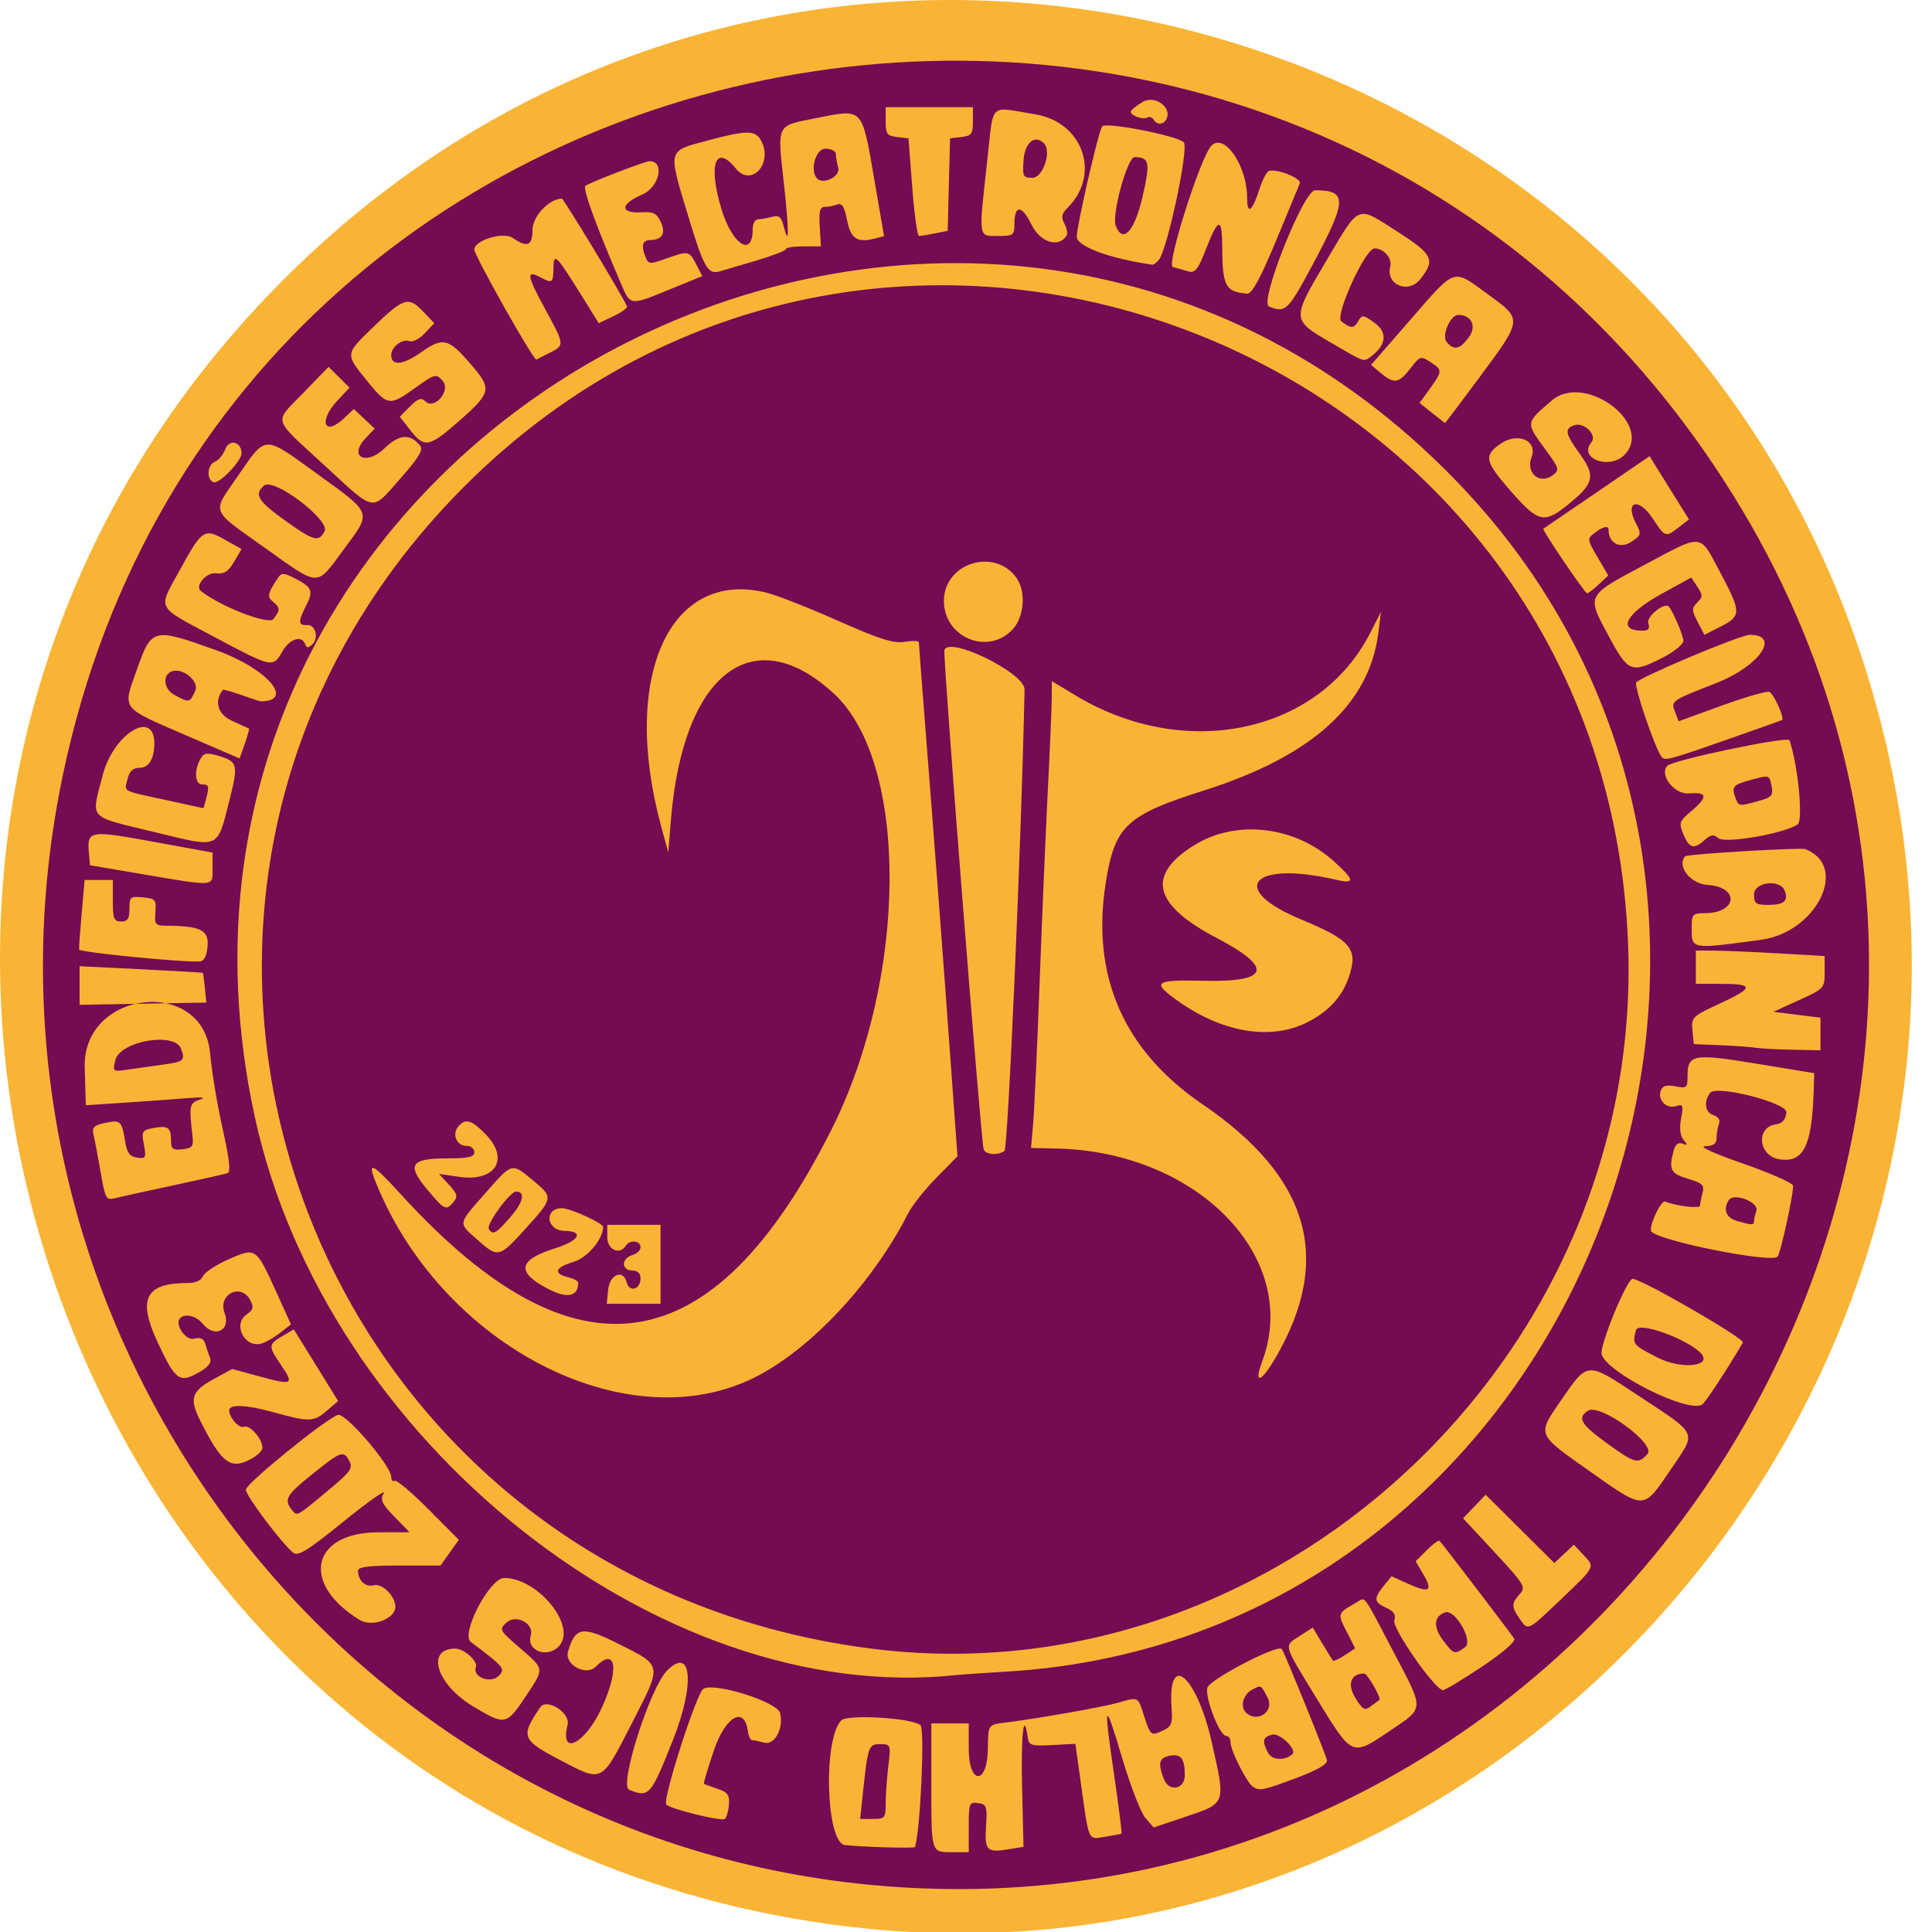 <?xml version="1.0" encoding="UTF-8" standalone="no"?>
<svg
   version="1.1"
   id="svg2"
   width="620"
   height="620"
   viewBox="0 0 620 620"
   xmlns="http://www.w3.org/2000/svg"
   >
  <defs
     id="defs6" />
  <g
     id="g8"
     transform="translate(-394.335,-379.759)">
    <g
       id="g427"
       transform="translate(146.827,-519.625)">
      <g
         id="g437"
         transform="translate(-395.967,151.735)">
        <path
           style="fill:#f9b435;stroke-width:1.333"
           d="M 921.689,1366.567 C 660.012,1340.259 548.887,1016.777 738.522,833.373 910.516,667.03 1197.771,755.273 1249.646,990.386 1294.63,1194.268 1126.469,1387.155 921.689,1366.567 Z"
           id="path431" />
        <path
           style="fill:#750b53;stroke-width:1.333"
           d="m 923.022,1352.546 c -171.464,-16.219 -292.968,-179.701 -260.504,-350.505 49.965,-262.883 401.963,-322.031 540.043,-90.747 121.017,202.704 -44.208,463.512 -279.539,441.252 z m 31.333,-18.597 c 0,-7.63 0.172,-8.068 3,-7.667 2.736,0.389 2.961,1.03 2.557,7.28 -0.511,7.903 0.206,8.675 7.022,7.569 l 4.996,-0.811 -0.454,-19.14 c -0.398,-16.752 0.521,-25.049 1.786,-16.138 0.392,2.758 1.028,2.969 7.87,2.612 l 7.444,-0.388 1.635,11.722 c 2.82,20.217 2.276,18.968 7.895,18.102 2.704,-0.417 5.072,-0.88 5.264,-1.028 0.191,-0.149 -0.902,-8.821 -2.429,-19.271 -3.431,-23.474 -3.031,-24.106 2.805,-4.441 2.535,8.542 5.809,16.936 7.276,18.652 l 2.667,3.121 10.434,-3.527 c 12.897,-4.36 12.734,-3.884 8.194,-23.935 -4.818,-21.28 -14.159,-29.312 -12.877,-11.072 0.37,5.266 0.031,6.127 -2.952,7.486 -3.748,1.708 -3.794,1.667 -6.061,-5.364 -1.801,-5.586 -1.642,-5.514 -8.081,-3.656 -4.635,1.337 -25.156,4.98 -35.325,6.27 -6.719,0.853 -6.377,0.397 -6.534,8.698 -0.22,11.611 -6.133,11.399 -6.133,-0.219 v -8.093 h -6 -6 v 19.778 c 0,22.084 -0.169,21.556 6.889,21.556 h 5.111 z m 62.594,-15.433 c -1.961,-5.158 -1.525,-6.779 2.006,-7.454 3.497,-0.668 4.734,0.969 4.734,6.267 0,4.605 -5.099,5.503 -6.74,1.187 z m -79.828,21.859 c 1.757,-5.898 3.17,-37.95 1.725,-39.134 -2.789,-2.287 -23.418,-3.517 -25.382,-1.514 -5.908,6.024 -4.954,39.259 1.148,40.011 5.165,0.636 22.364,1.123 22.509,0.637 z m -16.806,-16.667 c 1.694,-15.862 1.856,-16.333 5.619,-16.333 3.39,0 3.442,0.139 2.618,7 -0.462,3.85 -0.846,9.25 -0.852,12 -0.011,4.69 -0.265,5 -4.108,5 h -4.096 z m -42.907,3.026 c 0.231,-3.075 -0.426,-3.969 -3.72,-5.063 -2.2,-0.731 -4.144,-1.44 -4.321,-1.577 -0.176,-0.137 1.239,-4.888 3.146,-10.559 3.692,-10.982 9.783,-14.6 10.935,-6.494 0.234,1.65 0.834,3.008 1.333,3.018 0.499,0.011 2.247,0.377 3.884,0.816 3.421,0.917 6.381,-4.568 5.138,-9.522 -0.9,-3.586 -21.113,-9.927 -24.621,-7.723 -2.228,1.4 -13.236,35.779 -11.888,37.127 1.481,1.481 17.758,5.471 18.782,4.604 0.579,-0.491 1.179,-2.573 1.333,-4.627 z m -17.95,-20.747 c 7.083,-17.858 6.043,-30.202 -1.878,-22.282 -5.483,5.483 -15.534,36.965 -12.226,38.295 6.431,2.585 6.969,1.973 14.103,-16.013 z m 200.23,12.162 c 6.501,-2.441 9.871,-4.399 9.632,-5.597 -0.382,-1.911 -13.717,-34.757 -14.504,-35.724 -1.311,-1.612 -23.226,9.806 -23.888,12.447 -0.819,3.264 3.949,15.434 6.046,15.434 0.759,0 1.381,0.924 1.381,2.053 0,2.611 5.213,12.965 7.179,14.26 2.192,1.444 3.205,1.238 14.154,-2.872 z m -9.252,-7.955 c -2.042,-3.816 -1.763,-5.083 1.296,-5.883 2.439,-0.638 8.082,4.834 6.47,6.274 -2.426,2.169 -6.506,1.964 -7.766,-0.391 z m -7.192,-13.041 c -1.826,-1.826 -0.795,-5.734 1.892,-7.172 3.105,-1.662 2.932,-1.744 5.1,2.422 2.346,4.507 -3.359,8.383 -6.992,4.75 z m -197.123,3.775 c 9.926,-19.361 10.04,-18.612 -3.894,-25.618 -11.871,-5.969 -14.086,-5.656 -16.467,2.329 -1.247,4.181 5.741,8.018 8.882,4.878 6.503,-6.503 7.635,0.689 2.043,12.967 -5.391,11.835 -13.675,16.09 -11.063,5.682 0.969,-3.861 -6.715,-8.722 -8.826,-5.583 -6.379,9.487 -6.006,10.398 7.063,17.226 13.001,6.793 12.57,7.022 22.262,-11.88 z m 243.307,2.214 c 11.263,-7.59 11.198,-6.424 1.397,-25.092 -10.322,-19.659 -9.002,-17.885 -12.023,-16.161 -6.193,3.534 -6.176,3.485 -3.225,9.269 l 2.795,5.478 -3.384,2.217 c -1.861,1.219 -3.561,1.986 -3.777,1.703 -0.216,-0.283 -1.759,-2.784 -3.428,-5.559 l -3.034,-5.045 -4.197,2.705 c -5.141,3.313 -5.406,2.316 5.234,19.695 11.793,19.261 11.362,19.065 23.642,10.789 z m -11.02,-10.648 c -2.691,-4.406 -1.461,-7.786 2.834,-7.786 1.06,0 5.671,8.036 4.878,8.501 -0.237,0.139 -1.458,1.037 -2.712,1.995 -1.991,1.521 -2.626,1.177 -5,-2.711 z m -266.179,-0.526 c 6.025,-9.074 6.089,-8.57 -1.97,-15.513 -6.536,-5.631 -6.679,-5.902 -4.258,-8.093 3.103,-2.808 8.947,0.284 7.798,4.126 -1.494,4.993 5.488,7.491 9.187,3.287 5.599,-6.364 -6.918,-21.734 -17.7,-21.734 -4.691,0 -14.089,18.006 -10.719,20.537 10.744,8.07 11.199,8.624 8.939,10.884 -2.614,2.614 -8.521,0.336 -7.31,-2.82 0.717,-1.869 -3.801,-5.934 -6.594,-5.934 -9.65,0 -6.065,11.498 5.801,18.604 10.189,6.102 10.61,6.018 16.826,-3.344 z m 306.774,-9.438 c 6.722,-4.473 10.934,-8.114 10.411,-9 -0.704,-1.194 -22.063,-29.198 -23.963,-31.417 -0.281,-0.328 -2.124,1.018 -4.096,2.99 l -3.586,3.586 2.423,4.102 c 3.193,5.405 2.034,6.199 -4.654,3.183 l -5.511,-2.485 -2.503,3.091 c -3.299,4.074 -3.161,5.219 0.85,7.047 2.419,1.102 3.132,2.221 2.562,4.019 -0.795,2.506 13.075,22.396 15.617,22.396 0.639,0 6.241,-3.381 12.45,-7.512 z m -12.592,-8.697 c -3.07,-4.152 -2.741,-7.563 0.845,-8.758 3.202,-1.067 9.08,9.196 6.393,11.161 -3.393,2.481 -3.704,2.378 -7.238,-2.403 z m -140.309,10.282 C 1152.372,1273.278 1241.776,1038.049 1111.192,902.377 953.37,738.407 677.135,884.035 725.197,1105.869 c 22.534,104.008 129.892,189.512 225.159,179.325 1.833,-0.196 8.92,-0.681 15.747,-1.079 z m -42.847,-7.387 C 739.199,1253.424 662.25,1034.37 792.302,903.938 927.667,768.177 1159.29,859.568 1165.969,1051.375 c 4.608,132.319 -113.249,241.746 -242.713,225.353 z m -39.586,-86.092 c 18.342,-8.287 39.472,-30.411 51.269,-53.68 1.232,-2.431 5.29,-7.531 9.018,-11.333 l 6.777,-6.914 -2.264,-31.333 c -2.478,-34.282 -4.924,-66.59 -8.077,-106.667 -1.125,-14.3 -2.044,-26.412 -2.042,-26.916 0.003,-0.504 -2.04,-0.585 -4.538,-0.179 -3.607,0.585 -8.009,-0.803 -21.398,-6.748 -9.271,-4.117 -19.546,-8.162 -22.834,-8.989 -31.179,-7.851 -46.942,26.822 -33.984,74.756 l 2.322,8.59 0.872,-10.59 c 3.866,-46.932 26.342,-64.31 52.269,-40.411 24.154,22.265 23.788,91.087 -0.743,139.892 -38.006,75.611 -82.023,82.333 -137.963,21.068 -10.199,-11.17 -11.486,-11.494 -7.352,-1.85 21.535,50.238 78.278,79.552 118.666,61.305 z m 169.339,-7.594 c 18.241,-31.599 10.614,-57.698 -23.687,-81.062 -25.32,-17.247 -35.767,-41.227 -30.988,-71.137 2.899,-18.145 6.595,-21.616 31.397,-29.487 34.952,-11.092 53.237,-27.666 56.107,-50.856 l 0.799,-6.459 -3.534,6.88 c -16.466,32.059 -59.277,41.097 -94.415,19.933 l -7.667,-4.618 -0.038,5.569 c -0.021,3.063 -0.588,16.369 -1.26,29.569 -0.672,13.2 -1.849,40.8 -2.615,61.333 -0.766,20.533 -1.701,40.933 -2.076,45.333 l -0.683,8 8.336,0.191 c 45.232,1.038 78.166,35.096 65.892,68.142 -2.913,7.843 -0.437,7.098 4.431,-1.333 z m -197.563,-29.667 v -12.667 h -8.545 -8.545 v 4 c 0,4.049 4.037,5.843 6,2.667 1.228,-1.987 4.667,-1.611 4.667,0.511 0,1.014 -1.2,2.158 -2.667,2.542 -1.467,0.384 -2.667,1.654 -2.667,2.822 0,1.236 1.116,2.125 2.667,2.125 1.728,0 2.667,0.889 2.667,2.524 0,3.573 -3.571,4.592 -4.441,1.268 -1.151,-4.4 -5.484,-2.55 -5.977,2.553 l -0.418,4.322 h 8.63 8.63 z m -26.424,5.89 c 0,-0.514 -1.5,-1.31 -3.333,-1.771 -4.814,-1.208 -4.101,-3.115 1.829,-4.892 4.48,-1.342 9.504,-7.287 9.504,-11.245 0,-1.169 -10.612,-5.982 -13.19,-5.982 -5.87,0 -5.085,7.169 0.796,7.272 6.408,0.112 4.808,3.128 -2.959,5.576 -12.009,3.785 -12.671,7.688 -2.221,13.083 6.12,3.16 9.575,2.423 9.575,-2.041 z m -16.779,-17.45 c 8.838,-9.767 8.856,-9.895 2.178,-15.44 -6.799,-5.644 -6.522,-5.721 -15.236,4.205 -8.897,10.133 -8.772,9.385 -2.496,14.932 6.651,5.878 6.955,5.806 15.555,-3.697 z m -11.903,0.204 c -0.89,-1.44 6.777,-11.976 8.715,-11.976 3.073,0 2.417,3.273 -1.59,7.937 -4.775,5.557 -5.82,6.149 -7.124,4.039 z m -11.286,-8.682 c 1.405,-1.693 1.15,-2.627 -1.503,-5.504 l -3.196,-3.465 6.472,0.94 c 11.593,1.684 16.249,-5.643 8.6,-13.535 -4.653,-4.801 -6.61,-5.363 -8.932,-2.566 -2.05,2.47 -0.45,6.169 2.669,6.169 1.388,0 2.524,0.9 2.524,2 0,1.569 -1.834,2 -8.503,2 -11.948,0 -13.294,2.008 -6.663,9.942 5.613,6.715 6.103,6.946 8.532,4.019 z m 176.754,-16.315 c 1.15,-0.775 5.467,-99.814 6.455,-148.106 0.109,-5.339 -24.659,-17.417 -25.725,-12.544 -0.484,2.211 11.681,156.867 12.585,160.004 0.526,1.825 4.382,2.198 6.684,0.646 z m 97.377,-41.403 c 6.7,-3.435 10.977,-8.102 13.11,-14.305 3.15,-9.161 0.901,-11.886 -15.397,-18.657 -23.595,-9.803 -15.613,-18.933 11.124,-12.724 6.406,1.488 6.301,0.261 -0.503,-5.886 -12.537,-11.326 -31.288,-13.512 -44.714,-5.211 -15.578,9.631 -13.309,19.109 7.143,29.834 18.314,9.604 16.942,14.193 -4.101,13.722 -15.316,-0.343 -16.59,0.361 -9.825,5.425 14.854,11.119 31.001,14.038 43.163,7.802 z M 968.689,949.346 c 3.508,-4.037 4.022,-11.919 1.053,-16.157 -7.023,-10.027 -23.432,-4.841 -23.357,7.381 0.073,11.904 14.614,17.626 22.304,8.776 z M 770.356,1263.237 c 0,-3.329 -4.225,-7.554 -6.864,-6.864 -2.739,0.716 -5.076,-1.414 -5.115,-4.665 -0.015,-1.223 3.506,-1.667 13.222,-1.667 h 13.243 l 2.936,-4.123 2.936,-4.123 -9.746,-9.811 c -5.36,-5.396 -10.24,-9.506 -10.845,-9.132 -0.604,0.374 -1.099,-0.166 -1.099,-1.2 0,-3.631 -14.767,-20.82 -17.135,-19.947 -4.312,1.59 -29.531,22.091 -29.531,24.006 0,1.908 11.36,17.032 15.165,20.189 1.567,1.301 4.551,-0.538 16.22,-9.994 7.865,-6.373 13.656,-10.451 12.869,-9.06 -1.19,2.104 -0.615,3.367 3.429,7.528 l 4.859,5 h -9.881 c -21.677,0 -25.245,16.479 -6.096,28.144 3.989,2.43 11.435,-0.358 11.435,-4.282 z m -33.047,-30.85 c -2.856,-3.441 -2.097,-4.845 6.217,-11.519 9.508,-7.633 10.177,-7.87 12.089,-4.298 1.145,2.14 0.282,3.423 -5.62,8.354 -11.431,9.552 -11.11,9.363 -12.686,7.463 z m 406.94,28.655 c 11.358,-10.829 11.139,-10.397 7.344,-14.436 l -3.049,-3.245 -3.131,2.941 -3.131,2.941 -11.02,-10.962 -11.02,-10.962 -3.628,3.787 -3.628,3.787 10.18,10.958 c 9.546,10.275 10.045,11.106 8.018,13.346 -2.688,2.97 -2.7,4.149 -0.086,7.882 2.801,3.998 2.462,4.154 13.151,-6.037 z m 35.294,-41.681 c 8.521,-12.56 9.228,-10.927 -10.333,-23.861 -16.632,-10.997 -16.103,-11.026 -24.64,1.329 -7.92,11.462 -8.186,10.8 9.285,23.116 17.543,12.366 16.892,12.381 25.688,-0.584 z m -20.521,-8.649 c -8.271,-5.971 -9.489,-8.107 -5.91,-10.364 3.846,-2.426 21.907,10.751 19.056,13.902 -3.028,3.346 -3.955,3.096 -13.145,-3.538 z m -435.267,5.296 c 2.164,-1.119 3.934,-2.785 3.934,-3.703 0,-2.937 -4.008,-7.509 -5.934,-6.77 -1.536,0.59 -4.732,-2.965 -4.732,-5.262 0,-2.034 5.379,-1.857 13.71,0.451 12.093,3.351 13.362,3.322 17.699,-0.408 l 3.558,-3.06 -7.12,-11.503 -7.12,-11.503 -3.697,2.184 c -4.517,2.668 -4.539,3.178 -0.399,9.271 4.269,6.283 3.789,6.542 -6.805,3.675 l -8.879,-2.403 -5.816,3.177 c -7.266,3.969 -8.009,6.255 -4.379,13.481 6.781,13.499 9.594,15.677 15.98,12.375 z m 465.994,-17.653 c 1.119,-0.787 7.908,-11.127 13.045,-19.867 0.72,-1.225 -32.552,-20.446 -35.393,-20.446 -1.832,0 -10.644,21.421 -9.942,24.168 1.52,5.946 27.979,19.176 32.289,16.145 z m -14.393,-15.065 c -8.063,-4.162 -8.091,-4.198 -6.84,-8.86 0.71,-2.647 15.306,2.432 20.388,7.094 4.919,4.513 -5.575,5.881 -13.547,1.766 z m -467.513,4.449 c 2.602,-1.537 3.618,-2.978 3.054,-4.333 -0.464,-1.117 -1.158,-3.125 -1.541,-4.463 -0.504,-1.76 -1.529,-2.224 -3.707,-1.677 -2.641,0.663 -6.241,-4.779 -4.359,-6.588 1.72,-1.652 5.178,-0.767 7.326,1.875 3.761,4.624 9.031,1.974 6.951,-3.495 -2.277,-5.99 5.184,-9.836 8.189,-4.221 1.236,2.31 1.035,3.116 -1.164,4.657 -4.608,3.228 -0.488,10.988 4.922,9.271 1.441,-0.458 4.13,-2.019 5.976,-3.471 l 3.355,-2.639 -4.67,-10.306 c -6.539,-14.431 -6.571,-14.453 -15.405,-10.546 -4.036,1.785 -7.711,4.219 -8.168,5.409 -0.503,1.311 -2.361,2.164 -4.71,2.164 -13.842,0 -16.389,5.035 -9.732,19.241 5.754,12.279 6.967,13.088 13.681,9.122 z m 506.062,-36.805 c 0.999,-1.015 5.443,-21.563 4.944,-22.862 -0.354,-0.921 -7.659,-4.115 -16.235,-7.098 -9.421,-3.276 -14.141,-5.457 -11.925,-5.511 2.695,-0.065 3.667,-0.766 3.667,-2.646 0,-1.407 0.343,-3.453 0.763,-4.546 0.485,-1.263 -0.265,-2.315 -2.056,-2.883 -2.471,-0.784 -2.855,-4.565 -0.717,-7.061 2.181,-2.545 24.758,3.279 24.407,6.296 -0.277,2.375 -1.313,3.548 -3.396,3.844 -6.574,0.934 -5.56,10.226 1.225,11.231 7.619,1.128 10.345,-4.248 10.906,-21.512 l 0.2,-6.145 -18.487,-3.036 c -20.394,-3.349 -22.18,-3.025 -22.18,4.032 0,3.709 -0.285,3.946 -3.879,3.228 -2.817,-0.563 -4.101,-0.198 -4.69,1.336 -1.145,2.982 1.762,5.998 4.84,5.021 2.302,-0.731 2.47,-0.328 1.661,3.985 -0.583,3.109 -0.311,5.507 0.773,6.813 1.379,1.662 1.32,1.88 -0.34,1.243 -1.337,-0.513 -2.29,0.26 -2.837,2.303 -1.618,6.041 -0.979,7.285 4.604,8.957 4.674,1.4 5.352,2.058 4.685,4.544 -0.429,1.599 -0.788,3.424 -0.798,4.056 -0.017,1.056 -7.287,0.227 -11.207,-1.277 -1.407,-0.54 -5.521,8.53 -4.385,9.666 3.119,3.119 38.398,10.113 40.456,8.021 z m -12.876,-11.416 c -3.596,-1 -4.721,-3.693 -2.795,-6.688 1.682,-2.615 9.951,0.664 8.858,3.512 -0.405,1.055 -0.736,2.469 -0.736,3.143 0,1.363 -0.534,1.366 -5.326,0.033 z m -501.741,-11.517 c 8.654,-1.847 16.407,-3.595 17.229,-3.884 1.042,-0.367 0.558,-4.686 -1.601,-14.265 -1.703,-7.557 -3.501,-18.38 -3.996,-24.052 -2.17,-24.878 -41.03,-20.562 -40.266,4.472 l 0.368,12.061 12.667,-0.837 c 6.967,-0.46 15.967,-1.11 20,-1.444 4.671,-0.386 6.123,-0.226 4,0.443 -3.42,1.076 -3.583,1.84 -2.462,11.549 0.405,3.509 0.012,4.052 -3.205,4.422 -3.137,0.361 -3.667,-0.061 -3.667,-2.921 0,-4.129 -0.983,-4.786 -5.789,-3.867 -3.495,0.668 -3.71,1.061 -2.913,5.314 0.793,4.227 0.618,4.558 -2.2,4.156 -2.391,-0.341 -3.239,-1.536 -3.872,-5.451 -1.031,-6.38 -1.482,-6.767 -6.575,-5.648 -3.463,0.761 -4.083,1.431 -3.507,3.794 0.385,1.578 1.405,6.967 2.267,11.975 1.476,8.579 1.746,9.06 4.677,8.325 1.711,-0.429 10.191,-2.292 18.845,-4.139 z m -18.785,-40.165 c 1.49,-6.085 18.949,-9.142 21.043,-3.684 1.439,3.751 0.909,4.241 -5.524,5.109 -3.483,0.47 -8.609,1.195 -11.391,1.612 -5,0.749 -5.047,0.715 -4.128,-3.036 z m 547.185,-8.364 v -5.237 l -7.562,-0.945 -7.562,-0.945 8.229,-3.736 c 8.043,-3.651 8.229,-3.853 8.229,-8.947 v -5.212 l -15,-0.864 c -8.25,-0.475 -17.55,-0.867 -20.667,-0.87 l -5.667,-0.01 v 5.333 5.333 h 7.778 c 10.943,0 10.974,1.197 0.161,6.206 -9.139,4.233 -9.433,4.519 -9.026,8.752 l 0.421,4.376 8.667,0.371 c 4.767,0.204 9.867,0.572 11.333,0.818 1.467,0.246 6.717,0.529 11.667,0.629 l 9,0.181 z m -518.461,-14.763 c -0.253,-2.567 -0.553,-4.753 -0.667,-4.859 -0.113,-0.106 -9.056,-0.629 -19.873,-1.161 l -19.667,-0.968 v 6.196 6.196 l 20.333,-0.368 20.333,-0.368 z m 0.863,-13.492 c 0.429,-5.121 -2.313,-6.449 -13.408,-6.493 -3.32,-0.013 -3.639,-0.429 -3.333,-4.348 0.312,-3.997 0.003,-4.366 -3.995,-4.751 -4.037,-0.389 -4.333,-0.138 -4.333,3.667 0,3.196 -0.58,4.084 -2.667,4.084 -2.311,0 -2.667,-0.889 -2.667,-6.667 v -6.667 h -4.528 -4.528 l -0.943,10.655 c -0.519,5.86 -0.894,11.11 -0.833,11.667 0.098,0.901 33.807,4.212 38.832,3.815 1.295,-0.102 2.142,-1.852 2.403,-4.961 z m 498.48,-1.97 c 17.946,-2.42 28.356,-23.684 14.246,-29.099 -1.547,-0.594 -38.022,1.589 -38.608,2.31 -2.649,3.259 1.77,8.826 7.288,9.184 10.281,0.665 9.536,8.998 -0.808,9.047 -4.018,0.019 -4.333,0.344 -4.333,4.465 0,7.263 -0.544,7.163 22.216,4.093 z m -2.216,-14.538 c 0,-4.031 8.385,-5.062 9.862,-1.213 1.249,3.255 -0.25,4.546 -5.274,4.546 -4.005,0 -4.588,-0.424 -4.588,-3.333 z m -494.667,-8.399 v -5.066 l -19,-3.467 c -20.567,-3.753 -21.31,-3.625 -20.681,3.57 l 0.347,3.971 16.667,2.831 c 23.921,4.063 22.667,4.165 22.667,-1.839 z m 5.32,-21.457 c 3.047,-12.031 2.839,-12.853 -3.745,-14.741 -3.54,-1.015 -4.467,-0.804 -5.577,1.269 -1.982,3.704 -1.623,7.995 0.669,7.995 2.188,0 2.339,0.603 1.207,4.82 l -0.757,2.82 -12.225,-2.656 c -14.386,-3.125 -13.236,-2.479 -12.145,-6.827 0.624,-2.486 1.749,-3.491 3.909,-3.491 2.854,0 4.606,-2.864 4.659,-7.615 0.129,-11.483 -13.173,-3.378 -16.607,10.119 -3.673,14.436 -5.209,12.811 17.292,18.286 20.401,4.964 19.43,5.38 23.32,-9.979 z m 473.55,12.339 c 1.938,-1.754 2.802,-1.861 4.389,-0.544 2.179,1.808 21.539,-1.594 25.42,-4.467 1.822,-1.348 0.099,-19.035 -2.629,-26.991 -0.47,-1.371 -37.309,6.334 -39.166,8.191 -2.792,2.792 2.199,9.283 6.83,8.884 6.04,-0.52 6.27,1.099 0.806,5.696 -3.872,3.258 -4.038,3.751 -2.505,7.452 1.866,4.504 3.403,4.903 6.855,1.779 z m 9.939,-13.258 c -1.42,-3.701 -0.915,-4.403 4.191,-5.821 6.684,-1.856 6.598,-1.879 7.324,1.919 0.551,2.88 -0.01,3.5 -4.178,4.659 -6.251,1.736 -6.385,1.723 -7.337,-0.757 z M 723.361,981.452 c -0.186,-0.086 -2.601,-1.184 -5.366,-2.441 -4.642,-2.11 -5.889,-6.27 -2.993,-9.983 0.149,-0.191 2.84,0.559 5.98,1.667 3.14,1.108 5.887,2.014 6.105,2.014 11.192,0 2.133,-10.519 -14.064,-16.331 -20.578,-7.384 -20.85,-7.316 -25.703,6.38 -4.527,12.776 -5.359,11.705 16.4,21.1 l 16.636,7.183 1.672,-4.716 c 0.92,-2.594 1.52,-4.786 1.333,-4.872 z m -23.956,-10.814 c -3.276,-1.778 -3.879,-6.046 -1.049,-7.43 3.345,-1.637 9.218,2.962 7.789,6.099 -1.788,3.923 -1.917,3.949 -6.739,1.332 z m 497.837,14.519 c 9.779,-3.42 17.933,-6.323 18.12,-6.45 0.881,-0.604 -2.714,-8.52 -4.099,-9.025 -0.865,-0.316 -7.764,1.678 -15.331,4.43 l -13.758,5.004 -1.103,-2.87 c -1.427,-3.713 -1.553,-3.624 13.285,-9.446 13.747,-5.395 20.672,-15.424 10.649,-15.424 -3.053,0 -35.885,13.822 -36.473,15.354 -0.569,1.482 5.586,19.691 7.946,23.51 1.072,1.735 1.73,1.574 20.764,-5.082 z m -20.175,-26.471 c 3.642,-1.846 6.622,-4.275 6.622,-5.4 0,-1.641 -3.262,-9.307 -4.664,-10.961 -1.328,-1.567 -7.264,3.177 -6.599,5.273 0.576,1.814 0.088,2.444 -1.891,2.444 -8.2,0 -5.335,-5.502 6.155,-11.818 l 9.538,-5.243 1.969,3.006 c 1.742,2.659 1.736,3.239 -0.056,5.031 -1.812,1.812 -1.798,2.466 0.133,6.199 l 2.158,4.173 5.295,-2.701 c 6.612,-3.373 6.592,-4.564 -0.295,-17.489 -6.707,-12.589 -5.132,-12.456 -24.611,-2.076 -18.405,9.807 -18.228,9.444 -11.073,22.709 6.268,11.62 7.191,11.985 17.319,6.853 z m -442.982,-1.969 c 2.322,-4.081 6.231,-5.331 7.327,-2.342 0.46,1.255 1.013,1.29 2.236,0.142 2.261,-2.122 1.09,-6.514 -1.676,-6.29 -2.819,0.229 -2.87,-1.181 -0.228,-6.291 2.396,-4.633 1.894,-5.83 -3.649,-8.697 -3.388,-1.752 -4.299,-1.808 -5.293,-0.324 -3.457,5.159 -3.691,6.205 -1.75,7.816 2.378,1.973 2.396,2.64 0.156,5.588 -1.507,1.984 -17.172,-4.094 -23.306,-9.044 -1.971,-1.591 1.8,-6.009 4.822,-5.648 2.689,0.321 4.01,-0.508 5.869,-3.683 l 2.4,-4.097 -5.374,-3.02 c -6.633,-3.728 -7.285,-3.282 -14.538,9.933 -6.992,12.739 -7.805,11.165 10.943,21.172 18.824,10.047 19.04,10.094 22.062,4.784 z m 422.467,-21.526 3.034,-2.851 -3.447,-5.882 c -3.336,-5.693 -3.367,-5.942 -0.948,-7.774 2.836,-2.147 4.498,-2.479 4.498,-0.898 0,4.134 3.697,6.093 7.185,3.808 3.35,-2.195 3.419,-2.472 1.53,-6.125 -3.619,-6.998 0.908,-8.28 5.38,-1.523 4.11,6.21 4.134,6.218 8.471,2.884 l 3.233,-2.485 -6.327,-10.151 -6.327,-10.151 -16.906,11.563 c -9.298,6.36 -17.03,11.633 -17.181,11.718 -0.526,0.297 13.31,20.716 14.037,20.716 0.403,0 2.098,-1.283 3.767,-2.851 z M 753.791,923.962 c 9.068,-12.261 9.438,-11.234 -8.819,-24.446 -17.106,-12.379 -15.991,-12.426 -25.286,1.066 -8.261,11.991 -8.919,10.268 8.718,22.822 17.931,12.763 16.386,12.729 25.387,0.558 z m -19.102,-9.467 c -8.528,-6.123 -9.774,-8.264 -6.429,-11.04 3.117,-2.587 21.259,11.168 19.374,14.689 -1.921,3.59 -3.474,3.153 -12.946,-3.649 z m 412.39,-5.237 c 7.942,-6.508 8.45,-8.878 3.409,-15.899 -4.712,-6.561 -5.02,-8.024 -1.939,-9.207 3.182,-1.221 7.599,3.064 5.619,5.45 -4.339,5.228 5.971,8.971 10.737,3.898 9.306,-9.906 -12.873,-26.354 -23.405,-17.356 -8.492,7.255 -8.466,7.072 -2.235,15.559 4.687,6.384 4.795,6.769 2.412,8.512 -4.138,3.026 -8.626,-0.849 -6.724,-5.805 2.081,-5.423 -4.511,-8.228 -10.057,-4.279 -5.368,3.822 -4.947,5.609 3.624,15.371 8.732,9.946 10.554,10.315 18.56,3.754 z m -375.03,-8.152 c 5.963,-6.765 7.36,-9.128 6.213,-10.51 -3.235,-3.897 -6.702,-3.617 -11.385,0.922 -5.931,5.748 -11.681,2.727 -6.105,-3.208 l 2.932,-3.121 -3.341,-3.139 -3.341,-3.139 -3.235,3.039 c -6.261,5.882 -8.164,0.825 -2.123,-5.64 l 3.976,-4.255 -3.362,-3.34 -3.362,-3.34 -8.063,8.32 c -9.621,9.928 -10.298,7.613 6.835,23.371 16.561,15.233 14.756,14.934 24.359,4.039 z m -51.08,-7.9 c 0.133,-3.7 -3.874,-4.859 -5.155,-1.49 -0.689,1.813 -2.199,3.659 -3.355,4.103 -2.499,0.959 -2.815,5.75 -0.435,6.59 1.769,0.625 8.854,-6.664 8.946,-9.203 z m 70.152,-10.733 c 9.939,-8.78 10.209,-10.034 3.785,-17.539 -7.526,-8.792 -9.183,-9.23 -16.208,-4.279 -5.937,4.185 -9.675,4.543 -9.675,0.927 0,-2.599 3.572,-5.321 5.841,-4.451 1.031,0.396 3.247,-0.741 4.925,-2.526 l 3.049,-3.246 -3.769,-3.934 c -4.574,-4.774 -6.135,-4.229 -16.38,5.726 -8.425,8.186 -8.419,8.122 -1.431,16.713 6.607,8.122 7.2,8.205 15.567,2.194 6.211,-4.462 6.566,-4.553 8.668,-2.231 2.817,3.113 -2.612,9.542 -5.565,6.589 -1.256,-1.256 -2.328,-0.889 -4.889,1.676 l -3.28,3.285 3.395,4.333 c 4.577,5.842 6.02,5.549 15.966,-3.237 z m 326.908,-13.43 c 14.232,-19.212 14.187,-18.767 2.751,-27.085 -11.282,-8.206 -9.915,-8.68 -25.01,8.66 l -12.312,14.143 3.116,2.597 c 4.279,3.566 5.744,3.34 9.504,-1.465 3.201,-4.09 3.298,-4.117 6.752,-1.854 3.63,2.379 3.589,2.735 -1.054,9.125 l -2.752,3.788 4,3.206 c 2.2,1.763 4.087,3.209 4.194,3.212 0.107,0.004 4.972,-6.443 10.812,-14.327 z m -10.333,-11.66 c -1.681,-2.025 1.209,-8.673 3.77,-8.673 4.208,0 5.964,3.626 3.435,7.094 -2.914,3.995 -4.848,4.419 -7.205,1.579 z m -287.672,3.403 c 4.693,-2.352 4.682,-2.44 -1.785,-14.293 -5.674,-10.4 -5.948,-12.317 -1.417,-9.892 3.905,2.09 4.196,1.892 4.261,-2.892 0.071,-5.165 0.784,-4.454 9.355,9.329 l 5.179,8.329 4.728,-2.255 c 2.6,-1.24 4.567,-2.638 4.37,-3.107 -1.354,-3.222 -20.357,-34.629 -20.949,-34.625 -4.025,0.027 -9.409,5.735 -9.409,9.975 0,5.176 -1.686,5.891 -6.287,2.668 -3.007,-2.106 -12.379,0.703 -12.379,3.71 0,1.94 19.058,35.747 19.899,35.298 0.422,-0.225 2.418,-1.237 4.434,-2.248 z m 263.031,1.57 c 5.235,-3.759 5.873,-7.883 1.697,-10.97 -3.676,-2.718 -4.216,-2.804 -5.31,-0.851 -1.465,2.618 -2.337,2.657 -5.519,0.245 -2.221,-1.684 7.652,-23.404 10.639,-23.404 3.019,0 5.729,3.135 5.05,5.84 -1.469,5.855 5.766,8.866 9.647,4.015 4.917,-6.145 4.062,-7.94 -7.235,-15.183 -13.387,-8.583 -12.015,-9.144 -22.978,9.382 -11.155,18.851 -11.16,18.767 1.654,26.254 10.523,6.148 10.375,6.092 12.355,4.67 z m -17.439,-31.457 c 10.132,-19.1 10.116,-22.19 -0.115,-22.19 -3.707,0 -18.008,36.007 -14.811,37.292 5.443,2.188 6.113,1.51 14.926,-15.102 z m -207.101,9.582 10.341,-4.228 -1.951,-3.772 c -2.262,-4.374 -2.423,-4.404 -9.772,-1.811 -5.378,1.897 -5.595,1.865 -6.678,-1 -1.254,-3.318 -0.715,-4.951 1.646,-4.982 3.852,-0.05 5.107,-2.113 3.47,-5.706 -1.317,-2.89 -2.384,-3.438 -6.256,-3.212 -6.991,0.407 -6.875,-2.621 0.217,-5.661 5.547,-2.378 7.407,-10.734 2.388,-10.734 -1.428,0 -19.502,6.97 -20.593,7.941 -0.92,0.819 3.399,12.694 11.266,30.982 3.269,7.599 2.822,7.538 15.921,2.182 z m 194.404,-15.439 c 3.891,-9.35 7.347,-17.69 7.681,-18.533 0.679,-1.716 -8.146,-5.096 -10.119,-3.876 -0.694,0.429 -1.978,3.022 -2.854,5.761 -2.299,7.195 -3.936,8.338 -3.936,2.748 0,-10.285 -7.275,-20.936 -11.449,-16.762 -3.425,3.425 -14.552,38.347 -12.41,38.95 1.389,0.392 3.669,1.034 5.065,1.428 2.091,0.59 3.088,-0.702 5.66,-7.333 3.9,-10.058 5.13,-10.149 5.153,-0.383 0.029,12.427 1.06,14.324 8.059,14.845 1.451,0.108 4.209,-4.969 9.151,-16.845 z m -166.895,6.281 c 5.317,-1.581 9.666,-3.266 9.665,-3.745 -9.4e-4,-0.479 2.524,-0.87 5.612,-0.87 h 5.613 l -0.379,-6.333 c -0.293,-4.898 0.072,-6.333 1.613,-6.333 1.095,0 2.896,-0.347 4.002,-0.771 1.513,-0.58 2.292,0.654 3.149,4.989 1.196,6.049 3.186,7.375 8.912,5.938 l 2.975,-0.747 -3.167,-18.371 c -3.97,-23.029 -3.514,-22.532 -18.067,-19.642 -13.664,2.714 -13.047,1.506 -10.892,21.322 1.702,15.648 1.651,20.473 -0.142,13.329 -0.719,-2.865 -1.481,-3.446 -3.732,-2.842 -1.555,0.417 -3.578,0.767 -4.494,0.777 -0.917,0.011 -1.667,1.448 -1.667,3.196 0,9.183 -6.53,4.99 -10.013,-6.429 -4.347,-14.251 -1.951,-21.143 4.556,-13.105 5.005,6.182 12.093,-1.56 8.159,-8.911 -1.84,-3.439 -4.617,-3.426 -17.611,0.08 -12.551,3.387 -12.349,2.499 -5.625,24.685 4.818,15.898 6.166,18.25 9.868,17.217 1.1,-0.307 6.35,-1.852 11.667,-3.433 z m 19.698,-26.361 c -2.485,-2.485 -0.532,-9.587 2.635,-9.587 1.833,0 3.342,0.75 3.352,1.667 0.011,0.917 0.359,2.937 0.776,4.49 0.727,2.709 -4.721,5.472 -6.763,3.43 z m 109.635,26.08 c 2.844,-3.575 9.742,-36.172 7.991,-37.763 -2.36,-2.144 -24.93,-6.534 -26.168,-5.091 -1.13,1.317 -8.165,31.877 -8.159,35.441 0.005,3.084 10.537,6.986 24.174,8.958 0.46,0.067 1.433,-0.629 2.163,-1.546 z m -13.833,-10.953 c -1.355,-3.531 3.754,-22.049 6.077,-22.026 4.781,0.047 5.1,1.727 2.461,12.98 -2.573,10.972 -6.289,14.909 -8.538,9.047 z m -15.755,3.16 c 0.392,-0.634 0.07,-2.351 -0.714,-3.816 -1.129,-2.11 -0.9,-3.189 1.1,-5.189 10.689,-10.689 4.833,-27.427 -10.464,-29.909 -15.212,-2.468 -13.24,-4.42 -15.442,15.288 -2.757,24.68 -2.892,23.752 3.442,23.752 5.013,0 5.333,-0.235 5.333,-3.921 0,-6.186 2.382,-6.069 5.461,0.267 2.779,5.721 8.771,7.594 11.284,3.528 z m -13.821,-24.196 c 0.41,-5.658 3.619,-8.336 6.517,-5.438 2.576,2.576 -0.258,11.093 -3.691,11.093 -2.981,0 -3.203,-0.445 -2.826,-5.655 z m -28.466,23.497 4.124,-0.825 0.376,-14.842 0.376,-14.842 3.667,-0.422 c 3.206,-0.369 3.667,-0.997 3.667,-5 v -4.578 h -14 -14 v 4.578 c 0,4.003 0.461,4.631 3.667,5 l 3.667,0.422 1.195,15.667 c 0.657,8.617 1.632,15.667 2.167,15.667 0.534,0 2.828,-0.371 5.096,-0.825 z m 74.186,-36.471 c 2.274,-3.679 -3.466,-8.096 -7.456,-5.739 -2.12,1.252 -3.854,2.683 -3.854,3.18 0,1.285 4.024,2.665 5.362,1.838 0.617,-0.381 1.498,-0.083 1.958,0.662 1.059,1.714 2.95,1.742 3.99,0.059 z"
           id="path429" />
      </g>
    </g>
  </g>
</svg>

